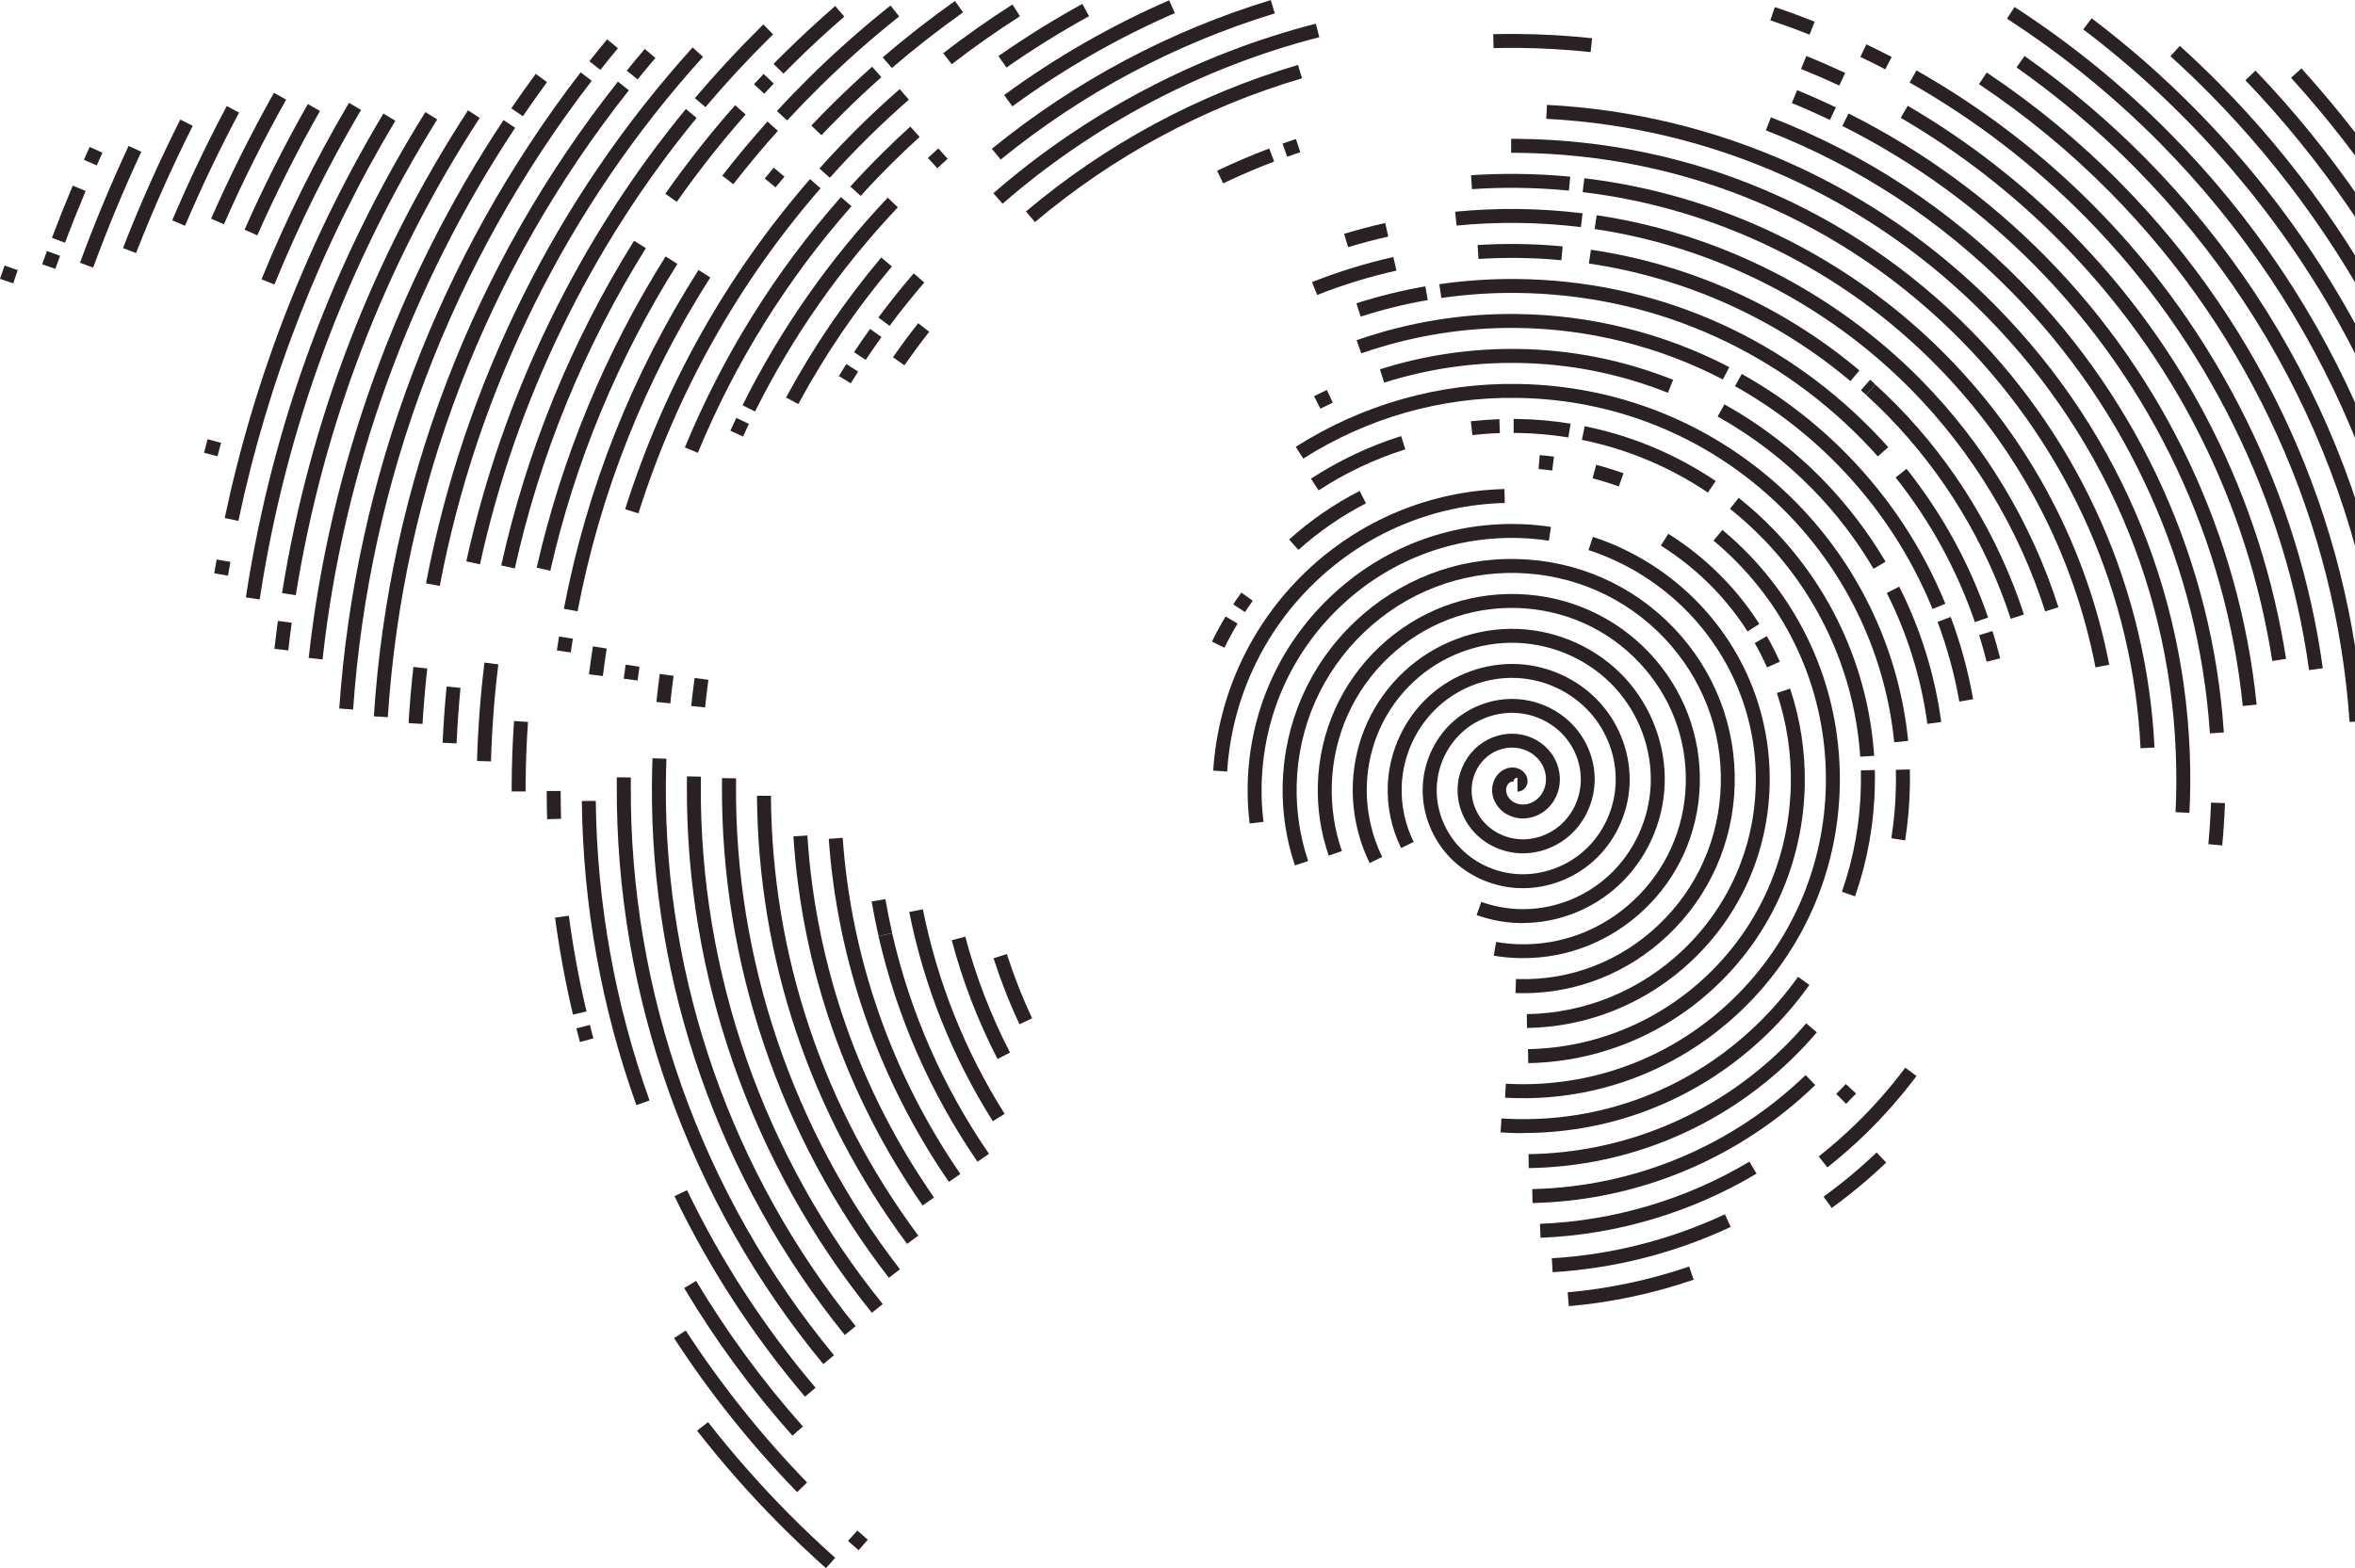 <svg width="554" height="369" viewBox="0 0 554 369" fill="none" xmlns="http://www.w3.org/2000/svg">
<g clip-path="url(#clip0_55_267)">
<path d="M432.673 20.148C429.738 18.765 426.704 17.447 423.687 16.228L424.924 13.18C427.99 14.415 431.074 15.766 434.075 17.167L432.673 20.132V20.148Z" fill="#2A2123"/>
<path d="M534.539 155.538C528.669 118.074 511.455 83.988 484.777 56.953C473.581 45.602 460.918 35.767 447.134 27.727L448.783 24.893C462.814 33.081 475.708 43.081 487.118 54.647C514.275 82.176 531.802 116.888 537.787 155.027L534.539 155.538Z" fill="#2A2123"/>
<path d="M213.393 292.706C190.557 261.948 178.355 225.489 178.075 187.251H181.356C181.62 224.764 193.607 260.564 216.015 290.745L213.377 292.706H213.393Z" fill="#2A2123"/>
<path d="M212.751 85.948L210.063 84.07C211.959 81.352 213.954 78.65 215.999 76.047L218.588 78.073C216.576 80.627 214.63 83.279 212.767 85.948H212.751Z" fill="#2A2123"/>
<path d="M243.468 52.258L241.358 49.754C260.204 33.872 281.738 22.274 305.35 15.272L306.289 18.419C283.107 25.289 261.968 36.673 243.468 52.258Z" fill="#2A2123"/>
<path d="M374.172 12.257C368.484 11.648 362.697 11.318 356.975 11.269C355.095 11.269 353.216 11.269 351.352 11.318L351.27 8.04C353.183 7.99 355.095 7.974 357.008 7.99C362.845 8.04 368.748 8.369 374.535 8.995L374.189 12.257H374.172Z" fill="#2A2123"/>
<path d="M430.464 28.221C427.529 26.821 424.512 25.47 421.511 24.251L422.764 21.219C425.814 22.471 428.898 23.839 431.882 25.272L430.464 28.238V28.221Z" fill="#2A2123"/>
<path d="M527.597 166.131C523.673 127.316 506.41 90.611 478.957 62.769C465.667 49.292 450.333 38.139 433.399 29.638L434.866 26.706C452.13 35.355 467.744 46.722 481.298 60.462C509.262 88.832 526.872 126.246 530.862 165.801L527.597 166.131Z" fill="#2A2123"/>
<path d="M217.038 283.661C199.148 258.01 188.645 227.977 186.649 196.807L189.931 196.592C191.876 227.153 202.182 256.61 219.725 281.783L217.038 283.661Z" fill="#2A2123"/>
<path d="M519.864 172.572C517.276 133.494 500.672 96.558 473.12 68.601C456.697 51.928 437.274 39.16 415.41 30.676L416.597 27.612C438.89 36.261 458.692 49.276 475.461 66.294C503.557 94.828 520.491 132.489 523.146 172.358L519.864 172.572Z" fill="#2A2123"/>
<path d="M522.766 198.948L519.501 198.635C519.798 195.406 520.013 192.111 520.128 188.866L523.409 188.981C523.294 192.293 523.079 195.637 522.766 198.932V198.948Z" fill="#2A2123"/>
<path d="M223.221 278.109C206.765 254.188 197.004 226.28 194.959 197.383L198.241 197.153C200.236 225.473 209.816 252.821 225.925 276.248L223.221 278.109Z" fill="#2A2123"/>
<path d="M287.74 43.147L286.322 40.182C290.312 38.271 294.434 36.508 298.573 34.943L299.743 38.007C295.687 39.539 291.664 41.269 287.74 43.147Z" fill="#2A2123"/>
<path d="M302.81 36.887L301.706 33.79C302.744 33.411 303.8 33.048 304.855 32.702L305.894 35.816C304.855 36.162 303.833 36.508 302.81 36.887Z" fill="#2A2123"/>
<path d="M515.066 191.271L511.785 191.106C511.9 188.948 511.95 186.774 511.966 184.665C512.312 143.198 496.451 104.054 467.282 74.433C439.78 46.492 403.01 29.984 363.751 27.957L363.916 24.679C404 26.738 441.527 43.592 469.624 72.126C499.402 102.374 515.594 142.358 515.247 184.681C515.231 186.839 515.165 189.063 515.049 191.271H515.066Z" fill="#2A2123"/>
<path d="M229.948 273.364C218.867 257.219 211.035 239.377 206.666 220.299L209.865 219.575C214.135 238.24 221.802 255.704 232.652 271.503L229.948 273.364Z" fill="#2A2123"/>
<path d="M206.683 220.3C206.073 217.614 205.512 214.863 205.05 212.128L208.282 211.568C208.744 214.237 209.288 216.922 209.881 219.558L206.683 220.283V220.3Z" fill="#2A2123"/>
<path d="M503.557 176.081C501.777 140.051 486.822 106.015 461.462 80.232C433.729 52.027 396.613 36.31 356.959 35.964H355.491V32.669H356.992C397.52 33.032 435.46 49.095 463.804 77.925C489.724 104.285 505.008 139.079 506.839 175.9L503.557 176.065V176.081Z" fill="#2A2123"/>
<path d="M233.559 263.842C224.012 248.702 217.4 232.128 213.888 214.599L217.103 213.957C220.533 231.09 226.997 247.285 236.329 262.096L233.542 263.842H233.559Z" fill="#2A2123"/>
<path d="M369.077 44.844C365.071 44.465 360.998 44.251 356.958 44.202C353.413 44.169 349.819 44.267 346.274 44.515L346.06 41.236C349.687 40.989 353.364 40.89 356.991 40.923C361.114 40.956 365.285 41.187 369.391 41.566L369.077 44.828V44.844Z" fill="#2A2123"/>
<path d="M492.955 157.037C487.745 130.166 474.834 105.636 455.625 86.08C433.432 63.477 403.835 48.963 372.309 45.206L372.705 41.944C404.973 45.8 435.262 60.643 457.983 83.774C477.654 103.791 490.861 128.914 496.187 156.411L492.955 157.037Z" fill="#2A2123"/>
<path d="M234.663 249.196C230.08 240.3 226.452 230.909 223.896 221.239L227.079 220.398C229.585 229.822 233.114 238.998 237.598 247.68L234.68 249.18L234.663 249.196Z" fill="#2A2123"/>
<path d="M317.139 58.172L316.183 55.026C319.348 54.07 322.613 53.197 325.861 52.472L326.587 55.668C323.421 56.376 320.239 57.217 317.139 58.156V58.172Z" fill="#2A2123"/>
<path d="M371.914 53.444C366.967 52.834 361.938 52.505 356.959 52.455C352.193 52.406 347.379 52.62 342.647 53.081L342.317 49.819C347.164 49.342 352.095 49.127 356.975 49.177C362.087 49.226 367.231 49.572 372.293 50.198L371.897 53.46L371.914 53.444Z" fill="#2A2123"/>
<path d="M481.117 143.873C474.934 124.45 464.101 106.476 449.805 91.896C429.871 71.582 403.357 58.09 375.129 53.889L375.607 50.643C404.528 54.943 431.701 68.782 452.13 89.606C466.788 104.548 477.885 122.967 484.233 142.885L481.1 143.873H481.117Z" fill="#2A2123"/>
<path d="M239.824 241.008C237.467 235.983 235.422 230.761 233.724 225.489L236.856 224.484C238.505 229.624 240.5 234.715 242.809 239.608L239.841 241.008H239.824Z" fill="#2A2123"/>
<path d="M309.851 69.424L308.647 66.376C314.847 63.922 321.278 61.945 327.774 60.479L328.5 63.675C322.168 65.091 315.902 67.019 309.851 69.408V69.424Z" fill="#2A2123"/>
<path d="M367.313 61.236C363.883 60.907 360.404 60.726 356.958 60.693C353.908 60.66 350.841 60.742 347.807 60.94L347.593 57.661C350.709 57.464 353.858 57.381 356.975 57.414C360.503 57.447 364.081 57.645 367.61 57.974L367.296 61.236H367.313Z" fill="#2A2123"/>
<path d="M435.312 89.688C417.785 74.943 396.498 65.371 373.777 62.011L374.255 58.765C397.586 62.208 419.417 72.027 437.422 87.168L435.312 89.672V89.688Z" fill="#2A2123"/>
<path d="M438.972 92.901C438.577 92.538 438.164 92.176 437.769 91.813L439.945 89.359C440.357 89.721 440.769 90.1 441.182 90.479L438.972 92.901Z" fill="#2A2123"/>
<path d="M473.004 145.587C467.184 127.712 457.142 111.171 443.968 97.728C442.352 96.08 440.67 94.466 438.972 92.917L441.182 90.496C442.929 92.094 444.661 93.757 446.309 95.438C459.83 109.244 470.135 126.229 476.121 144.582L473.004 145.603V145.587Z" fill="#2A2123"/>
<path d="M430.909 284.238L428.98 281.585C433.349 278.422 437.537 274.93 441.462 271.19L443.721 273.562C439.697 277.401 435.377 280.992 430.893 284.254L430.909 284.238Z" fill="#2A2123"/>
<path d="M369.061 307.352L368.781 304.09C378.492 303.233 388.105 301.19 397.355 298.027L398.427 301.124C388.93 304.386 379.053 306.479 369.078 307.352H369.061Z" fill="#2A2123"/>
<path d="M320.09 74.499L319.084 71.368C324.377 69.671 329.835 68.32 335.309 67.382L335.87 70.611C330.544 71.533 325.251 72.835 320.09 74.499Z" fill="#2A2123"/>
<path d="M441.742 107.398C440.571 106.08 439.351 104.779 438.148 103.543C416.647 81.566 387.808 69.276 356.958 68.93C351.006 68.864 344.971 69.26 339.068 70.116L338.59 66.871C344.658 65.998 350.841 65.586 356.991 65.652C388.715 66.014 418.378 78.65 440.489 101.253C441.742 102.522 442.979 103.856 444.199 105.224L441.742 107.415V107.398Z" fill="#2A2123"/>
<path d="M464.579 146.378C460.341 134.038 454.059 122.588 445.93 112.357L448.502 110.314C456.862 120.842 463.325 132.605 467.695 145.307L464.595 146.378H464.579Z" fill="#2A2123"/>
<path d="M467.349 155.719C466.821 153.626 466.228 151.518 465.584 149.458L468.717 148.486C469.377 150.595 469.987 152.753 470.531 154.911L467.349 155.702V155.719Z" fill="#2A2123"/>
<path d="M429.87 274.699L427.842 272.129C430.926 269.691 433.91 267.071 436.73 264.32C440.868 260.284 444.726 255.885 448.205 251.239L450.844 253.199C447.266 257.961 443.292 262.491 439.038 266.659C436.152 269.476 433.069 272.178 429.887 274.699H429.87Z" fill="#2A2123"/>
<path d="M365.252 299.362L365.054 296.083C379.201 295.226 392.887 291.75 405.764 285.737L407.149 288.702C393.909 294.897 379.811 298.472 365.252 299.362Z" fill="#2A2123"/>
<path d="M405.286 89.293C390.446 81.55 373.727 77.365 356.958 77.167C344.444 77.003 332.077 79.029 320.222 83.148L319.134 80.05C331.352 75.8 344.048 73.708 356.991 73.889C374.271 74.103 391.502 78.419 406.803 86.393L405.286 89.309V89.293Z" fill="#2A2123"/>
<path d="M454.62 143.297C449.426 130.611 441.924 119.194 432.311 109.375C425.171 102.077 417.042 95.85 408.139 90.858L409.738 87.991C418.922 93.131 427.298 99.556 434.652 107.085C444.545 117.217 452.278 128.98 457.637 142.061L454.603 143.297H454.62Z" fill="#2A2123"/>
<path d="M460.918 165.076C459.797 158.701 458.066 152.391 455.807 146.328L458.89 145.175C461.231 151.435 463.012 157.943 464.166 164.516L460.935 165.093L460.918 165.076Z" fill="#2A2123"/>
<path d="M434.289 259.74L431.964 257.417C432.723 256.643 433.481 255.868 434.223 255.078L436.631 257.318C435.872 258.125 435.097 258.933 434.306 259.723L434.289 259.74Z" fill="#2A2123"/>
<path d="M362.399 291.256L362.268 287.978C379.58 287.302 396.629 282.244 411.535 273.348L413.217 276.165C397.833 285.342 380.256 290.564 362.383 291.256H362.399Z" fill="#2A2123"/>
<path d="M310.609 96.163L309.125 93.23C310.115 92.719 311.121 92.242 312.143 91.764L313.528 94.746C312.555 95.207 311.582 95.668 310.609 96.163Z" fill="#2A2123"/>
<path d="M392.359 92.423C381.048 87.925 369.143 85.553 356.958 85.405C346.323 85.257 335.771 86.822 325.614 90.034L324.625 86.904C335.111 83.576 345.994 81.978 357.008 82.11C369.605 82.275 381.905 84.713 393.596 89.375L392.376 92.423H392.359Z" fill="#2A2123"/>
<path d="M440.736 133.84C436.762 127.086 431.964 120.809 426.474 115.191C419.862 108.42 412.327 102.637 404.066 98.008L405.665 95.141C414.206 99.919 422.005 105.899 428.832 112.901C434.487 118.717 439.45 125.191 443.572 132.176L440.736 133.84Z" fill="#2A2123"/>
<path d="M453.399 170.332C451.948 159.59 448.733 149.228 443.853 139.524L446.787 138.041C451.833 148.074 455.164 158.783 456.664 169.887L453.416 170.332H453.399Z" fill="#2A2123"/>
<path d="M360.52 283.085L360.454 279.806C384.527 279.262 407.364 269.724 424.759 252.969L427.034 255.325C409.046 272.656 385.434 282.524 360.537 283.085H360.52Z" fill="#2A2123"/>
<path d="M445.6 174.665C443.622 154.582 434.767 135.521 420.653 121.007C403.818 103.692 381.196 93.972 356.958 93.626C339.101 93.346 321.689 98.321 306.586 107.909L304.822 105.141C320.469 95.191 338.541 90.067 357.008 90.347C382.12 90.71 405.566 100.776 423.011 118.717C437.653 133.774 446.837 153.528 448.881 174.335L445.617 174.665H445.6Z" fill="#2A2123"/>
<path d="M448.173 197.762L444.924 197.251C445.584 193.1 445.947 188.866 446.013 184.648C446.029 183.479 446.013 182.309 445.996 181.139L449.277 181.057C449.31 182.276 449.31 183.479 449.294 184.698C449.228 189.064 448.849 193.462 448.173 197.762Z" fill="#2A2123"/>
<path d="M359.63 274.864L359.58 271.585C381.938 271.256 403.126 262.458 419.219 246.84C421.197 244.929 423.11 242.886 424.891 240.794L427.397 242.919C425.534 245.094 423.555 247.219 421.511 249.196C404.808 265.407 382.829 274.518 359.63 274.864Z" fill="#2A2123"/>
<path d="M310.197 115.389L308.4 112.637C314.979 108.354 322.118 104.977 329.604 102.604L330.593 105.735C323.388 108.008 316.529 111.254 310.197 115.389Z" fill="#2A2123"/>
<path d="M346.373 102.39L346.01 99.128C348.22 98.881 350.479 98.716 352.721 98.634L352.836 101.912C350.693 101.978 348.516 102.143 346.389 102.39H346.373Z" fill="#2A2123"/>
<path d="M368.945 102.934C365.005 102.291 360.965 101.929 356.958 101.879H356.068L356.084 98.585H357.008C361.179 98.65 365.367 99.029 369.473 99.688L368.945 102.934Z" fill="#2A2123"/>
<path d="M401.758 115.899C392.755 109.837 382.779 105.669 372.128 103.51L372.787 100.298C383.868 102.538 394.239 106.888 403.604 113.181L401.774 115.899H401.758Z" fill="#2A2123"/>
<path d="M437.603 178.058C436.35 158.882 428.254 140.694 414.816 126.839C412.359 124.318 409.721 121.913 406.968 119.722L409.012 117.151C411.881 119.425 414.635 121.913 417.174 124.549C431.156 138.964 439.565 157.893 440.885 177.844L437.603 178.058Z" fill="#2A2123"/>
<path d="M436.4 210.925L433.3 209.838C436.136 201.716 437.636 193.248 437.768 184.632C437.785 183.512 437.768 182.391 437.768 181.271L441.049 181.189C441.082 182.358 441.082 183.512 441.049 184.681C440.901 193.643 439.335 202.457 436.4 210.909V210.925Z" fill="#2A2123"/>
<path d="M358.327 266.626C357.865 266.626 357.403 266.626 356.958 266.626C355.639 266.61 354.32 266.544 353.001 266.462L353.215 263.183C354.485 263.265 355.738 263.315 357.008 263.331C378.129 263.71 398.163 255.753 413.398 240.992C416.91 237.581 420.142 233.842 422.978 229.855L425.649 231.749C422.698 235.901 419.351 239.806 415.69 243.348C400.141 258.389 379.828 266.61 358.327 266.61V266.626Z" fill="#2A2123"/>
<path d="M288.053 152.424L285.102 150.974C286.091 148.964 287.163 146.971 288.317 145.06L291.136 146.74C290.032 148.569 288.993 150.48 288.053 152.407V152.424Z" fill="#2A2123"/>
<path d="M292.851 144.022L290.114 142.209C290.724 141.27 291.367 140.348 292.027 139.442L294.698 141.369C294.071 142.242 293.461 143.132 292.868 144.022H292.851Z" fill="#2A2123"/>
<path d="M305.448 129.392L303.255 126.954C308.268 122.44 313.841 118.601 319.843 115.521L321.343 118.437C315.605 121.385 310.263 125.076 305.448 129.392Z" fill="#2A2123"/>
<path d="M365.153 110.71C364.082 110.578 363.026 110.463 361.938 110.364L362.218 107.085C363.34 107.184 364.461 107.3 365.565 107.448L365.153 110.71Z" fill="#2A2123"/>
<path d="M380.817 114.466C378.789 113.741 376.728 113.099 374.65 112.555L375.491 109.375C377.651 109.952 379.811 110.611 381.922 111.369L380.817 114.466Z" fill="#2A2123"/>
<path d="M358.327 258.405C357.865 258.405 357.404 258.405 356.942 258.405C355.969 258.389 355.013 258.356 354.057 258.29L354.238 255.012C355.161 255.061 356.068 255.094 356.992 255.111C375.904 255.44 393.876 248.372 407.562 235.193C421.379 221.865 429.178 203.924 429.524 184.648C429.871 165.192 422.566 146.724 408.98 132.671C407.133 130.76 405.154 128.914 403.093 127.218L405.187 124.697C407.331 126.476 409.392 128.387 411.338 130.397C425.534 145.093 433.168 164.384 432.805 184.714C432.443 204.863 424.297 223.627 409.837 237.565C395.855 251.041 377.602 258.422 358.311 258.422L358.327 258.405Z" fill="#2A2123"/>
<path d="M288.68 181.551L285.398 181.337C286.553 163.561 294.236 147.004 307.015 134.697C319.711 122.473 336.364 115.504 353.908 115.076L353.99 118.354C337.271 118.766 321.393 125.422 309.29 137.069C297.089 148.799 289.768 164.599 288.68 181.551Z" fill="#2A2123"/>
<path d="M411.107 148.585C408.798 144.977 406.127 141.583 403.143 138.486C399.433 134.631 395.245 131.237 390.71 128.387L392.458 125.603C397.223 128.585 401.626 132.16 405.517 136.213C408.65 139.458 411.453 143.033 413.877 146.822L411.107 148.585Z" fill="#2A2123"/>
<path d="M415.69 157.053C414.833 155.109 413.843 153.182 412.788 151.32L415.641 149.689C416.762 151.649 417.784 153.676 418.691 155.702L415.69 157.037V157.053Z" fill="#2A2123"/>
<path d="M359.514 250.152L359.448 246.873C375.261 246.577 390.282 240.349 401.741 229.361C414.009 217.598 420.934 201.716 421.28 184.648C421.428 177.301 420.324 170.052 417.999 163.066L421.115 162.029C423.555 169.36 424.71 177.004 424.561 184.714C424.198 202.655 416.91 219.36 404.017 231.733C391.947 243.315 376.151 249.855 359.514 250.168V250.152Z" fill="#2A2123"/>
<path d="M293.972 193.775C293.593 190.76 293.445 187.68 293.511 184.632C293.874 167.778 300.733 152.127 312.852 140.529C324.839 129.063 340.536 122.951 357.024 123.313C359.629 123.362 362.268 123.593 364.856 123.988L364.362 127.234C361.905 126.855 359.415 126.641 356.942 126.591C341.327 126.262 326.471 132.045 315.127 142.901C303.651 153.89 297.138 168.734 296.792 184.714C296.726 187.597 296.874 190.513 297.237 193.38L293.972 193.775Z" fill="#2A2123"/>
<path d="M359.217 241.914L359.168 238.636C372.886 238.422 385.945 233.051 395.921 223.529C406.622 213.314 412.706 199.508 413.036 184.632C413.382 169.574 407.792 155.257 397.322 144.302C390.826 137.514 382.664 132.374 373.694 129.442L374.717 126.328C384.181 129.425 392.821 134.862 399.68 142.028C410.76 153.61 416.663 168.767 416.3 184.698C415.938 200.447 409.507 215.077 398.163 225.884C387.578 235.983 373.744 241.667 359.184 241.898L359.217 241.914Z" fill="#2A2123"/>
<path d="M358.327 233.693C357.865 233.693 357.404 233.693 356.942 233.677H356.513L356.629 230.382H357.024C369.358 230.761 381.097 226.23 390.1 217.696C399.251 209.047 404.462 197.301 404.808 184.632C405.154 171.782 400.422 159.524 391.502 150.134C382.45 140.611 370.182 135.175 356.942 134.829C343.52 134.499 330.742 139.425 320.948 148.733C311.022 158.173 305.366 170.941 305.036 184.714C304.888 190.793 305.795 196.823 307.74 202.606L304.624 203.644C302.547 197.499 301.59 191.09 301.739 184.632C302.101 169.986 308.103 156.394 318.672 146.345C329.093 136.443 342.712 131.155 357.008 131.55C371.122 131.913 384.197 137.712 393.86 147.877C403.39 157.91 408.435 170.991 408.073 184.731C407.71 198.273 402.12 210.843 392.343 220.102C383.043 228.916 370.99 233.71 358.31 233.71L358.327 233.693Z" fill="#2A2123"/>
<path d="M358.327 225.456C357.866 225.456 357.387 225.456 356.926 225.44C355.079 225.374 353.216 225.192 351.402 224.879L351.963 221.65C353.644 221.93 355.359 222.112 357.041 222.178C367.165 222.524 376.827 218.866 384.28 211.881C391.865 204.78 396.234 195.093 396.564 184.632C396.91 173.973 393.035 163.791 385.665 155.949C378.163 147.976 367.956 143.412 356.942 143.066C345.714 142.72 335.013 146.806 326.785 154.566C318.425 162.44 313.627 173.149 313.297 184.731C313.149 190.019 313.94 195.241 315.672 200.266L312.572 201.337C310.709 195.95 309.851 190.332 310.016 184.632C310.379 172.193 315.54 160.661 324.542 152.177C333.413 143.824 344.972 139.425 357.058 139.788C368.962 140.15 379.977 145.093 388.072 153.692C396.036 162.16 400.224 173.182 399.862 184.714C399.499 196.065 394.767 206.56 386.539 214.253C378.789 221.502 368.83 225.456 358.344 225.456H358.327Z" fill="#2A2123"/>
<path d="M358.261 217.219C357.816 217.219 357.354 217.219 356.909 217.186C353.644 217.054 350.429 216.428 347.362 215.324L348.467 212.227C351.22 213.215 354.122 213.776 357.057 213.907C364.823 214.253 372.655 211.37 378.459 206.016C384.395 200.546 387.99 192.737 388.319 184.582C388.649 176.246 385.549 167.926 379.828 161.732C373.974 155.406 365.631 151.6 356.925 151.271C348.038 150.941 339.167 154.252 332.605 160.365C325.795 166.691 321.871 175.34 321.541 184.698C321.343 190.513 322.58 196.378 325.152 201.634L322.201 203.083C319.398 197.334 318.029 190.942 318.243 184.582C318.606 174.335 322.91 164.879 330.363 157.959C337.568 151.271 347.28 147.63 357.041 147.992C366.604 148.355 375.788 152.539 382.235 159.491C388.55 166.312 391.963 175.505 391.601 184.698C391.238 193.709 387.264 202.359 380.685 208.405C374.585 214.023 366.472 217.186 358.261 217.186V217.219Z" fill="#2A2123"/>
<path d="M358.261 208.998C357.799 208.998 357.338 208.998 356.876 208.965C350.561 208.602 344.576 205.719 340.437 201.057C336.43 196.527 334.336 190.53 334.716 184.582C335.078 178.816 337.749 173.363 342.036 169.623C346.191 165.999 351.666 164.137 357.074 164.516C362.301 164.879 367.231 167.333 370.594 171.238C373.843 175.011 375.475 179.953 375.079 184.813C374.7 189.492 372.474 193.891 368.946 196.856C365.565 199.706 361.13 201.123 356.81 200.728C352.671 200.349 348.797 198.322 346.224 195.176C343.751 192.177 342.564 188.273 342.96 184.5C343.339 180.892 345.153 177.581 347.923 175.373C350.544 173.281 353.925 172.325 357.173 172.737C360.24 173.132 363.026 174.731 364.84 177.119C366.538 179.376 367.264 182.226 366.835 184.912C366.439 187.432 365.038 189.69 363.01 191.09C361.114 192.391 358.789 192.886 356.629 192.424C354.634 191.996 352.902 190.793 351.913 189.113C350.99 187.564 350.759 185.752 351.286 184.138C351.765 182.655 352.82 181.485 354.172 180.925C355.425 180.414 356.794 180.513 357.849 181.189C358.888 181.848 359.465 182.984 359.333 184.105C359.184 185.34 358.162 186.279 356.975 186.279V183.001C356.464 183.001 356.118 183.363 356.068 183.726C356.052 183.874 356.085 183.973 356.118 183.989C355.969 183.89 355.705 183.857 355.409 183.989C354.963 184.171 354.601 184.599 354.419 185.143C354.188 185.867 354.304 186.708 354.749 187.449C355.277 188.339 356.216 188.981 357.321 189.212C358.607 189.492 359.992 189.179 361.147 188.388C362.449 187.498 363.339 186.032 363.603 184.385C363.9 182.556 363.389 180.628 362.235 179.08C360.965 177.383 358.97 176.263 356.777 175.983C354.403 175.686 351.929 176.394 349.984 177.927C347.906 179.574 346.538 182.095 346.241 184.83C345.928 187.746 346.851 190.744 348.764 193.083C350.792 195.555 353.842 197.153 357.123 197.449C360.586 197.779 364.131 196.625 366.852 194.335C369.721 191.93 371.534 188.355 371.831 184.533C372.144 180.53 370.792 176.46 368.121 173.363C365.318 170.118 361.229 168.075 356.86 167.778C352.309 167.449 347.708 169.03 344.213 172.078C340.585 175.258 338.31 179.887 338.013 184.78C337.683 189.854 339.481 194.994 342.91 198.882C346.472 202.902 351.633 205.373 357.074 205.686C362.696 205.999 368.368 204.006 372.639 200.2C377.041 196.263 379.745 190.579 380.059 184.582C380.389 178.421 378.163 172.21 373.958 167.564C369.638 162.786 363.405 159.854 356.876 159.541C350.149 159.195 343.421 161.65 338.392 166.23C333.215 170.925 330.066 177.679 329.753 184.747C329.538 189.327 330.511 193.956 332.556 198.108L329.604 199.558C327.329 194.912 326.24 189.739 326.471 184.599C326.834 176.675 330.379 169.08 336.183 163.808C341.855 158.651 349.44 155.9 357.041 156.262C364.428 156.625 371.485 159.936 376.398 165.373C381.18 170.661 383.703 177.729 383.34 184.764C382.977 191.617 379.877 198.125 374.815 202.639C370.248 206.724 364.279 208.998 358.245 208.998H358.261Z" fill="#2A2123"/>
<path d="M209.106 300.679C183.483 267.615 169.551 226.412 169.847 184.648V183.1L173.145 183.149V184.665C172.832 225.687 186.534 266.181 211.712 298.67L209.106 300.679Z" fill="#2A2123"/>
<path d="M200.137 90.199L197.334 88.486C197.911 87.546 198.505 86.607 199.098 85.668L201.868 87.431C201.291 88.354 200.698 89.276 200.137 90.199Z" fill="#2A2123"/>
<path d="M203.649 84.68L200.912 82.868C202.132 81.022 203.401 79.177 204.687 77.398L207.359 79.309C206.105 81.072 204.852 82.884 203.649 84.68Z" fill="#2A2123"/>
<path d="M209.271 76.673L206.633 74.713C209.271 71.171 212.058 67.678 214.943 64.334L217.433 66.475C214.597 69.77 211.86 73.197 209.271 76.673Z" fill="#2A2123"/>
<path d="M235.851 47.941L233.691 45.47C255.406 26.541 281.639 12.735 309.538 5.568L310.362 8.748C282.958 15.783 257.187 29.341 235.851 47.941Z" fill="#2A2123"/>
<path d="M425.666 8.155C422.649 6.952 419.549 5.816 416.465 4.778L417.521 1.664C420.653 2.718 423.819 3.888 426.886 5.107L425.682 8.155H425.666Z" fill="#2A2123"/>
<path d="M443.49 16.31C441.56 15.305 439.598 14.316 437.636 13.394L439.054 10.428C441.049 11.384 443.044 12.389 445.007 13.41L443.49 16.326V16.31Z" fill="#2A2123"/>
<path d="M543.196 157.679C537.672 117.728 519.007 79.886 490.614 51.121C478.347 38.699 464.43 28.04 449.228 19.424L450.844 16.573C466.31 25.338 480.474 36.178 492.939 48.815C521.827 78.073 540.821 116.575 546.427 157.234L543.179 157.679H543.196Z" fill="#2A2123"/>
<path d="M205.116 308.917C176.74 273.826 161.29 229.69 161.587 184.648C161.587 183.989 161.587 183.347 161.603 182.688L164.884 182.754C164.884 183.396 164.868 184.039 164.868 184.681C164.571 228.965 179.757 272.359 207.655 306.857L205.1 308.917H205.116Z" fill="#2A2123"/>
<path d="M165.874 166.46L162.609 166.131C162.823 163.956 163.104 161.732 163.4 159.524L166.649 159.969C166.352 162.144 166.088 164.319 165.874 166.46Z" fill="#2A2123"/>
<path d="M187.803 95.092L184.918 93.527C191.217 81.83 198.752 70.759 207.309 60.594L209.816 62.703C201.406 72.686 194.003 83.576 187.803 95.075V95.092Z" fill="#2A2123"/>
<path d="M235.406 37.546L233.328 35.009C252.834 19.144 274.896 7.364 298.936 0.016L299.892 3.147C276.264 10.379 254.565 21.961 235.406 37.546Z" fill="#2A2123"/>
<path d="M552.726 169.887C549.494 123.033 529.51 78.782 496.434 45.305C487.052 35.8 476.648 27.216 465.535 19.803L467.365 17.068C478.676 24.613 489.245 33.328 498.775 42.983C532.395 77.019 552.726 122.012 556.007 169.656L552.726 169.887Z" fill="#2A2123"/>
<path d="M198.735 314.139C169.171 277.582 153.046 231.601 153.359 184.665C153.359 182.589 153.425 180.497 153.491 178.421L156.772 178.536C156.69 180.579 156.657 182.622 156.64 184.665C156.343 230.843 172.189 276.099 201.291 312.063L198.735 314.123V314.139Z" fill="#2A2123"/>
<path d="M157.679 165.505L154.415 165.175C154.645 162.984 154.909 160.776 155.206 158.585L158.454 159.03C158.157 161.188 157.91 163.347 157.679 165.521V165.505Z" fill="#2A2123"/>
<path d="M174.794 102.72L171.81 101.352C172.271 100.347 172.733 99.342 173.211 98.337L176.179 99.754C175.701 100.743 175.256 101.731 174.794 102.72Z" fill="#2A2123"/>
<path d="M177.614 96.822L174.679 95.356C183.599 77.464 195.091 61.039 208.826 46.525L211.217 48.782C197.697 63.065 186.402 79.227 177.63 96.822H177.614Z" fill="#2A2123"/>
<path d="M220.5 39.572L218.274 37.167C219.082 36.409 219.906 35.668 220.731 34.926L222.924 37.365C222.116 38.09 221.308 38.831 220.5 39.572Z" fill="#2A2123"/>
<path d="M238.159 25.025L236.213 22.373C248.266 13.542 261.342 6.03 275.044 0.066L276.363 3.081C262.875 8.946 250.031 16.326 238.159 25.025Z" fill="#2A2123"/>
<path d="M564.696 186.658L561.415 186.609C561.415 185.966 561.432 185.307 561.432 184.665C561.778 130.002 540.772 78.436 502.271 39.473C493.713 30.808 484.315 22.867 474.373 15.865L476.269 13.18C486.376 20.297 495.923 28.369 504.629 37.167C543.739 76.756 565.092 129.145 564.746 184.681C564.746 185.34 564.746 185.999 564.729 186.658H564.696Z" fill="#2A2123"/>
<path d="M193.673 320.976C162.049 282.673 144.785 234.254 145.098 184.665V182.902L148.396 182.951V184.698C148.066 233.529 165.049 281.19 196.196 318.9L193.657 320.993L193.673 320.976Z" fill="#2A2123"/>
<path d="M149.995 160.117L146.73 159.706C146.862 158.602 147.011 157.514 147.176 156.411L150.424 156.872C150.275 157.943 150.127 159.03 149.995 160.117Z" fill="#2A2123"/>
<path d="M164.142 106.542L161.108 105.29C170.029 83.691 182.379 63.872 197.828 46.36L200.301 48.534C185.099 65.783 172.947 85.29 164.159 106.558L164.142 106.542Z" fill="#2A2123"/>
<path d="M202.462 46.096L200.038 43.889C202.577 41.104 205.215 38.353 207.903 35.701C209.931 33.691 212.025 31.714 214.136 29.786L216.345 32.208C214.268 34.086 212.207 36.047 210.211 38.024C207.573 40.627 204.968 43.328 202.478 46.08L202.462 46.096Z" fill="#2A2123"/>
<path d="M236.758 15.882L234.878 13.196C241.209 8.765 247.838 4.629 254.615 0.923L256.198 3.806C249.536 7.463 242.99 11.532 236.758 15.898V15.882Z" fill="#2A2123"/>
<path d="M569.66 180.167C568.835 124.993 546.971 72.966 508.108 33.641C497.226 22.636 485.123 12.801 472.13 4.399L473.911 1.647C487.102 10.181 499.386 20.165 510.433 31.335C549.906 71.253 572.1 124.087 572.941 180.118L569.66 180.167Z" fill="#2A2123"/>
<path d="M189.37 328.654C177.168 314.304 166.847 298.422 158.668 281.47L161.62 280.053C169.666 296.759 179.84 312.409 191.86 326.545L189.353 328.67L189.37 328.654Z" fill="#2A2123"/>
<path d="M149.699 260.036C141.454 237.005 137.151 212.919 136.871 188.487L140.152 188.454C140.432 212.54 144.686 236.247 152.798 258.949L149.699 260.053V260.036Z" fill="#2A2123"/>
<path d="M141.817 159.08L138.552 158.668C138.833 156.477 139.129 154.285 139.476 152.094L142.724 152.605C142.394 154.763 142.081 156.921 141.817 159.08Z" fill="#2A2123"/>
<path d="M150.193 120.809L147.061 119.82C156.162 91.039 170.787 64.91 190.557 42.142L193.03 44.3C173.557 66.722 159.147 92.472 150.177 120.809H150.193Z" fill="#2A2123"/>
<path d="M195.207 41.829L192.767 39.638C195.751 36.31 198.884 33.015 202.066 29.869C205.149 26.821 208.381 23.822 211.646 20.972L213.806 23.444C210.591 26.261 207.425 29.21 204.374 32.208C201.225 35.305 198.142 38.551 195.207 41.829Z" fill="#2A2123"/>
<path d="M223.897 15.124L221.885 12.521C227.112 8.468 232.603 4.613 238.176 1.054L239.94 3.822C234.449 7.331 229.041 11.12 223.897 15.107V15.124Z" fill="#2A2123"/>
<path d="M581.053 191.848L577.772 191.716C577.854 189.344 577.92 186.971 577.92 184.648C578.267 125.587 555.545 69.886 513.929 27.809C506.509 20.313 498.479 13.279 490.07 6.919L492.048 4.3C500.589 10.758 508.735 17.892 516.253 25.503C558.48 68.205 581.548 124.73 581.201 184.665C581.201 187.021 581.136 189.426 581.037 191.848H581.053Z" fill="#2A2123"/>
<path d="M186.418 337.83C176.872 327.088 168.298 315.408 160.944 303.085L163.763 301.404C171.018 313.546 179.46 325.079 188.875 335.655L186.418 337.83Z" fill="#2A2123"/>
<path d="M136.425 245.193C136.145 244.122 135.865 243.051 135.584 241.98L138.767 241.173C139.031 242.227 139.311 243.282 139.591 244.336L136.425 245.193Z" fill="#2A2123"/>
<path d="M134.793 238.751C133.013 231.239 131.595 223.561 130.572 215.917L133.82 215.489C134.826 223.018 136.211 230.596 137.976 237.993L134.777 238.751H134.793Z" fill="#2A2123"/>
<path d="M128.709 192.77C128.643 190.563 128.61 188.355 128.61 186.131H131.891C131.891 188.306 131.924 190.497 131.99 192.671L128.709 192.77Z" fill="#2A2123"/>
<path d="M134.249 153.528L131 153.05C131.165 151.963 131.33 150.859 131.512 149.771L134.76 150.299C134.595 151.369 134.414 152.457 134.265 153.528H134.249Z" fill="#2A2123"/>
<path d="M135.881 143.857L132.649 143.247C138.091 114.779 148.742 87.958 164.324 63.526L167.094 65.289C151.743 89.359 141.223 115.801 135.865 143.857H135.881Z" fill="#2A2123"/>
<path d="M182.444 44.086L179.905 42.01C180.598 41.154 181.307 40.297 182.016 39.457L184.539 41.566C183.83 42.406 183.137 43.246 182.444 44.086Z" fill="#2A2123"/>
<path d="M193.245 31.813L190.854 29.556C192.602 27.71 194.416 25.849 196.246 24.053C199.131 21.203 202.149 18.386 205.166 15.7L207.342 18.155C204.358 20.808 201.39 23.575 198.554 26.392C196.757 28.172 194.976 29.984 193.245 31.813Z" fill="#2A2123"/>
<path d="M209.799 15.997L207.656 13.509C213.08 8.83 218.802 4.366 224.655 0.231L226.552 2.916C220.781 7.002 215.142 11.4 209.799 16.013V15.997Z" fill="#2A2123"/>
<path d="M584.45 155.34C578.267 105.273 555.298 57.925 519.766 22.01C516.781 18.995 513.698 16.046 510.582 13.229L512.791 10.791C515.957 13.658 519.09 16.656 522.107 19.704C558.151 56.129 581.465 104.153 587.715 154.944L584.45 155.34Z" fill="#2A2123"/>
<path d="M201.983 364.782C201.143 364.058 200.318 363.333 199.494 362.591L201.687 360.153C202.495 360.878 203.319 361.603 204.143 362.311L201.983 364.782Z" fill="#2A2123"/>
<path d="M187.523 351.108C176.74 340.021 166.995 327.83 158.569 314.864L161.323 313.085C169.633 325.869 179.229 337.896 189.864 348.835L187.507 351.125L187.523 351.108Z" fill="#2A2123"/>
<path d="M120.366 186.23V184.665C120.399 179.673 120.58 174.632 120.926 169.656L124.208 169.887C123.861 174.796 123.68 179.772 123.647 184.681V186.23H120.366Z" fill="#2A2123"/>
<path d="M129.451 134.302L126.252 133.577C132.171 107.563 142.378 82.917 156.574 60.347L159.361 62.093C145.362 84.35 135.288 108.651 129.451 134.302Z" fill="#2A2123"/>
<path d="M172.502 43.345L169.914 41.335C173.294 36.986 176.872 32.686 180.549 28.6L182.989 30.791C179.361 34.828 175.849 39.062 172.502 43.345Z" fill="#2A2123"/>
<path d="M185.182 28.353L182.758 26.129C185.231 23.444 187.803 20.791 190.392 18.221C196.427 12.257 202.857 6.573 209.486 1.302L211.53 3.872C204.984 9.061 198.653 14.679 192.7 20.56C190.145 23.081 187.605 25.717 185.165 28.353H185.182Z" fill="#2A2123"/>
<path d="M592.776 155.554C586.758 104.548 563.823 56.014 528.208 18.88L530.582 16.607C566.692 54.251 589.924 103.461 596.041 155.175L592.776 155.554Z" fill="#2A2123"/>
<path d="M194.3 369C190.474 365.59 186.715 362.031 183.104 358.39C176.327 351.553 169.897 344.239 163.978 336.644L166.566 334.634C172.403 342.113 178.751 349.329 185.429 356.084C188.991 359.675 192.7 363.201 196.476 366.562L194.283 369.017L194.3 369Z" fill="#2A2123"/>
<path d="M115.501 179.162L112.22 179.063C112.435 171.353 113.028 163.561 113.968 155.916L117.233 156.328C116.293 163.874 115.716 171.551 115.501 179.162Z" fill="#2A2123"/>
<path d="M121.124 133.758L117.909 133.05C123.927 105.916 134.447 80.215 149.154 56.656L151.941 58.386C137.431 81.632 127.043 106.987 121.107 133.758H121.124Z" fill="#2A2123"/>
<path d="M159.196 47.48L156.508 45.602C161.57 38.386 167.094 31.368 172.931 24.762L175.404 26.936C169.666 33.46 164.208 40.38 159.212 47.496L159.196 47.48Z" fill="#2A2123"/>
<path d="M179.774 22.06L177.366 19.819C178.125 19.012 178.883 18.204 179.642 17.397L182.016 19.671C181.257 20.462 180.516 21.252 179.774 22.06Z" fill="#2A2123"/>
<path d="M184.308 17.331L181.966 15.041C182.824 14.152 183.698 13.279 184.588 12.422C188.413 8.649 192.42 4.942 196.476 1.417L198.62 3.905C194.613 7.381 190.656 11.022 186.88 14.761C186.006 15.618 185.149 16.475 184.291 17.348L184.308 17.331Z" fill="#2A2123"/>
<path d="M600.79 153.033C594.508 102.604 573.139 56.014 538.958 18.303L541.398 16.096C576.024 54.317 597.69 101.533 604.054 152.638L600.79 153.05V153.033Z" fill="#2A2123"/>
<path d="M107.406 174.928L104.125 174.78C104.322 170.398 104.636 165.933 105.064 161.551L108.329 161.864C107.917 166.197 107.604 170.595 107.406 174.928Z" fill="#2A2123"/>
<path d="M112.913 132.786L109.698 132.094C118.189 93.197 136.063 56.376 161.34 25.651L163.879 27.743C138.915 58.073 121.289 94.4 112.913 132.786Z" fill="#2A2123"/>
<path d="M165.973 25.223L163.466 23.098C168.297 17.397 173.425 11.829 178.751 6.573L179.576 5.75L181.867 8.089L181.043 8.896C175.8 14.086 170.721 19.572 165.956 25.206L165.973 25.223Z" fill="#2A2123"/>
<path d="M601.696 115.652C592.281 81.681 576.238 50.577 553.995 23.196L556.551 21.121C579.074 48.847 595.332 80.364 604.862 114.779L601.696 115.652Z" fill="#2A2123"/>
<path d="M99.392 170.348L96.111 170.151C96.375 165.752 96.754 161.304 97.249 156.938L100.514 157.3C100.036 161.617 99.656 165.999 99.392 170.348Z" fill="#2A2123"/>
<path d="M103.449 137.877L100.217 137.267C109.154 90.248 130.852 46.64 162.939 11.17L165.379 13.377C133.688 48.403 112.27 91.451 103.449 137.877Z" fill="#2A2123"/>
<path d="M91.23 168.767L87.949 168.553C91.494 113.824 111.346 62.192 145.362 19.209L147.934 21.252C114.347 63.708 94.743 114.713 91.23 168.783V168.767Z" fill="#2A2123"/>
<path d="M149.996 18.682L147.44 16.623C148.825 14.91 150.243 13.213 151.677 11.516L154.184 13.641C152.766 15.305 151.364 16.985 149.996 18.682Z" fill="#2A2123"/>
<path d="M83.085 166.954L79.804 166.724C83.597 112.127 103.234 60.363 136.59 17.018L139.196 19.012C106.235 61.846 86.828 113 83.069 166.938L83.085 166.954Z" fill="#2A2123"/>
<path d="M141.224 16.442L138.651 14.415C140.02 12.685 141.405 10.956 142.823 9.259L145.362 11.351C143.961 13.031 142.592 14.728 141.24 16.442H141.224Z" fill="#2A2123"/>
<path d="M75.88 155.175L72.615 154.813C77.562 109.771 93.407 65.998 118.453 28.254L121.19 30.066C96.441 67.382 80.76 110.644 75.88 155.175Z" fill="#2A2123"/>
<path d="M123.004 27.348L120.283 25.503C122.13 22.785 124.059 20.05 126.021 17.381L128.676 19.325C126.747 21.977 124.834 24.679 123.004 27.348Z" fill="#2A2123"/>
<path d="M67.817 153.05L64.552 152.671C64.8 150.48 65.08 148.289 65.377 146.098L68.625 146.542C68.328 148.701 68.064 150.875 67.817 153.05Z" fill="#2A2123"/>
<path d="M69.598 140.068L66.35 139.557C72.879 98.782 87.587 60.577 110.093 25.964L112.847 27.743C90.604 61.961 76.045 99.754 69.581 140.068H69.598Z" fill="#2A2123"/>
<path d="M61.09 141.056L57.841 140.562C64.041 99.787 78.254 61.368 100.068 26.376L102.855 28.106C81.288 62.719 67.223 100.726 61.09 141.056Z" fill="#2A2123"/>
<path d="M53.637 135.455L50.405 134.911C50.587 133.824 50.768 132.737 50.966 131.649L54.198 132.226C54 133.297 53.818 134.384 53.637 135.455Z" fill="#2A2123"/>
<path d="M56.077 122.572L52.862 121.896C59.968 88.255 72.532 56.228 90.192 26.722L93.011 28.402C75.533 57.596 63.101 89.276 56.077 122.572Z" fill="#2A2123"/>
<path d="M51.18 107.366L47.998 106.542C48.278 105.471 48.559 104.4 48.839 103.346L52.005 104.202C51.724 105.257 51.444 106.311 51.164 107.366H51.18Z" fill="#2A2123"/>
<path d="M64.552 66.953L61.519 65.718C67.339 51.45 74.264 37.48 82.096 24.201L84.932 25.865C77.183 38.996 70.323 52.818 64.552 66.953Z" fill="#2A2123"/>
<path d="M60.529 55.371L57.528 54.053C61.98 43.987 66.993 34.037 72.417 24.481L75.27 26.112C69.895 35.569 64.932 45.421 60.529 55.388V55.371Z" fill="#2A2123"/>
<path d="M52.664 52.768L49.663 51.45C54.082 41.384 59.062 31.417 64.453 21.829L67.322 23.444C61.98 32.933 57.05 42.801 52.681 52.768H52.664Z" fill="#2A2123"/>
<path d="M43.53 53.131L40.512 51.846C44.387 42.735 48.691 33.691 53.34 24.959L56.242 26.491C51.642 35.141 47.371 44.103 43.53 53.114V53.131Z" fill="#2A2123"/>
<path d="M32.004 59.556L28.937 58.37C32.927 48.123 37.462 37.958 42.408 28.139L45.343 29.605C40.446 39.342 35.961 49.408 32.004 59.556Z" fill="#2A2123"/>
<path d="M21.897 62.966L18.814 61.83C22.227 52.554 26.085 43.295 30.256 34.333L33.241 35.717C29.102 44.597 25.293 53.773 21.913 62.966H21.897Z" fill="#2A2123"/>
<path d="M13.026 63.279L9.926 62.175C10.306 61.138 10.668 60.1 11.047 59.062L14.131 60.199C13.752 61.22 13.372 62.258 13.01 63.279H13.026Z" fill="#2A2123"/>
<path d="M15.285 57.118L12.218 55.965C13.768 51.862 15.416 47.727 17.115 43.674L20.149 44.943C18.467 48.963 16.818 53.065 15.285 57.134V57.118Z" fill="#2A2123"/>
<path d="M22.738 38.913L19.737 37.595C20.182 36.59 20.627 35.585 21.089 34.58L24.09 35.931C23.645 36.936 23.199 37.925 22.754 38.93L22.738 38.913Z" fill="#2A2123"/>
<path d="M3.116 66.673L0 65.619C0.346 64.581 0.709 63.526 1.072 62.489L4.172 63.559C3.809 64.597 3.463 65.635 3.116 66.657V66.673Z" fill="#2A2123"/>
</g>
<defs>
<clipPath id="clip0_55_267">
<rect width="554" height="369" fill="white"/>
</clipPath>
</defs>
</svg>
